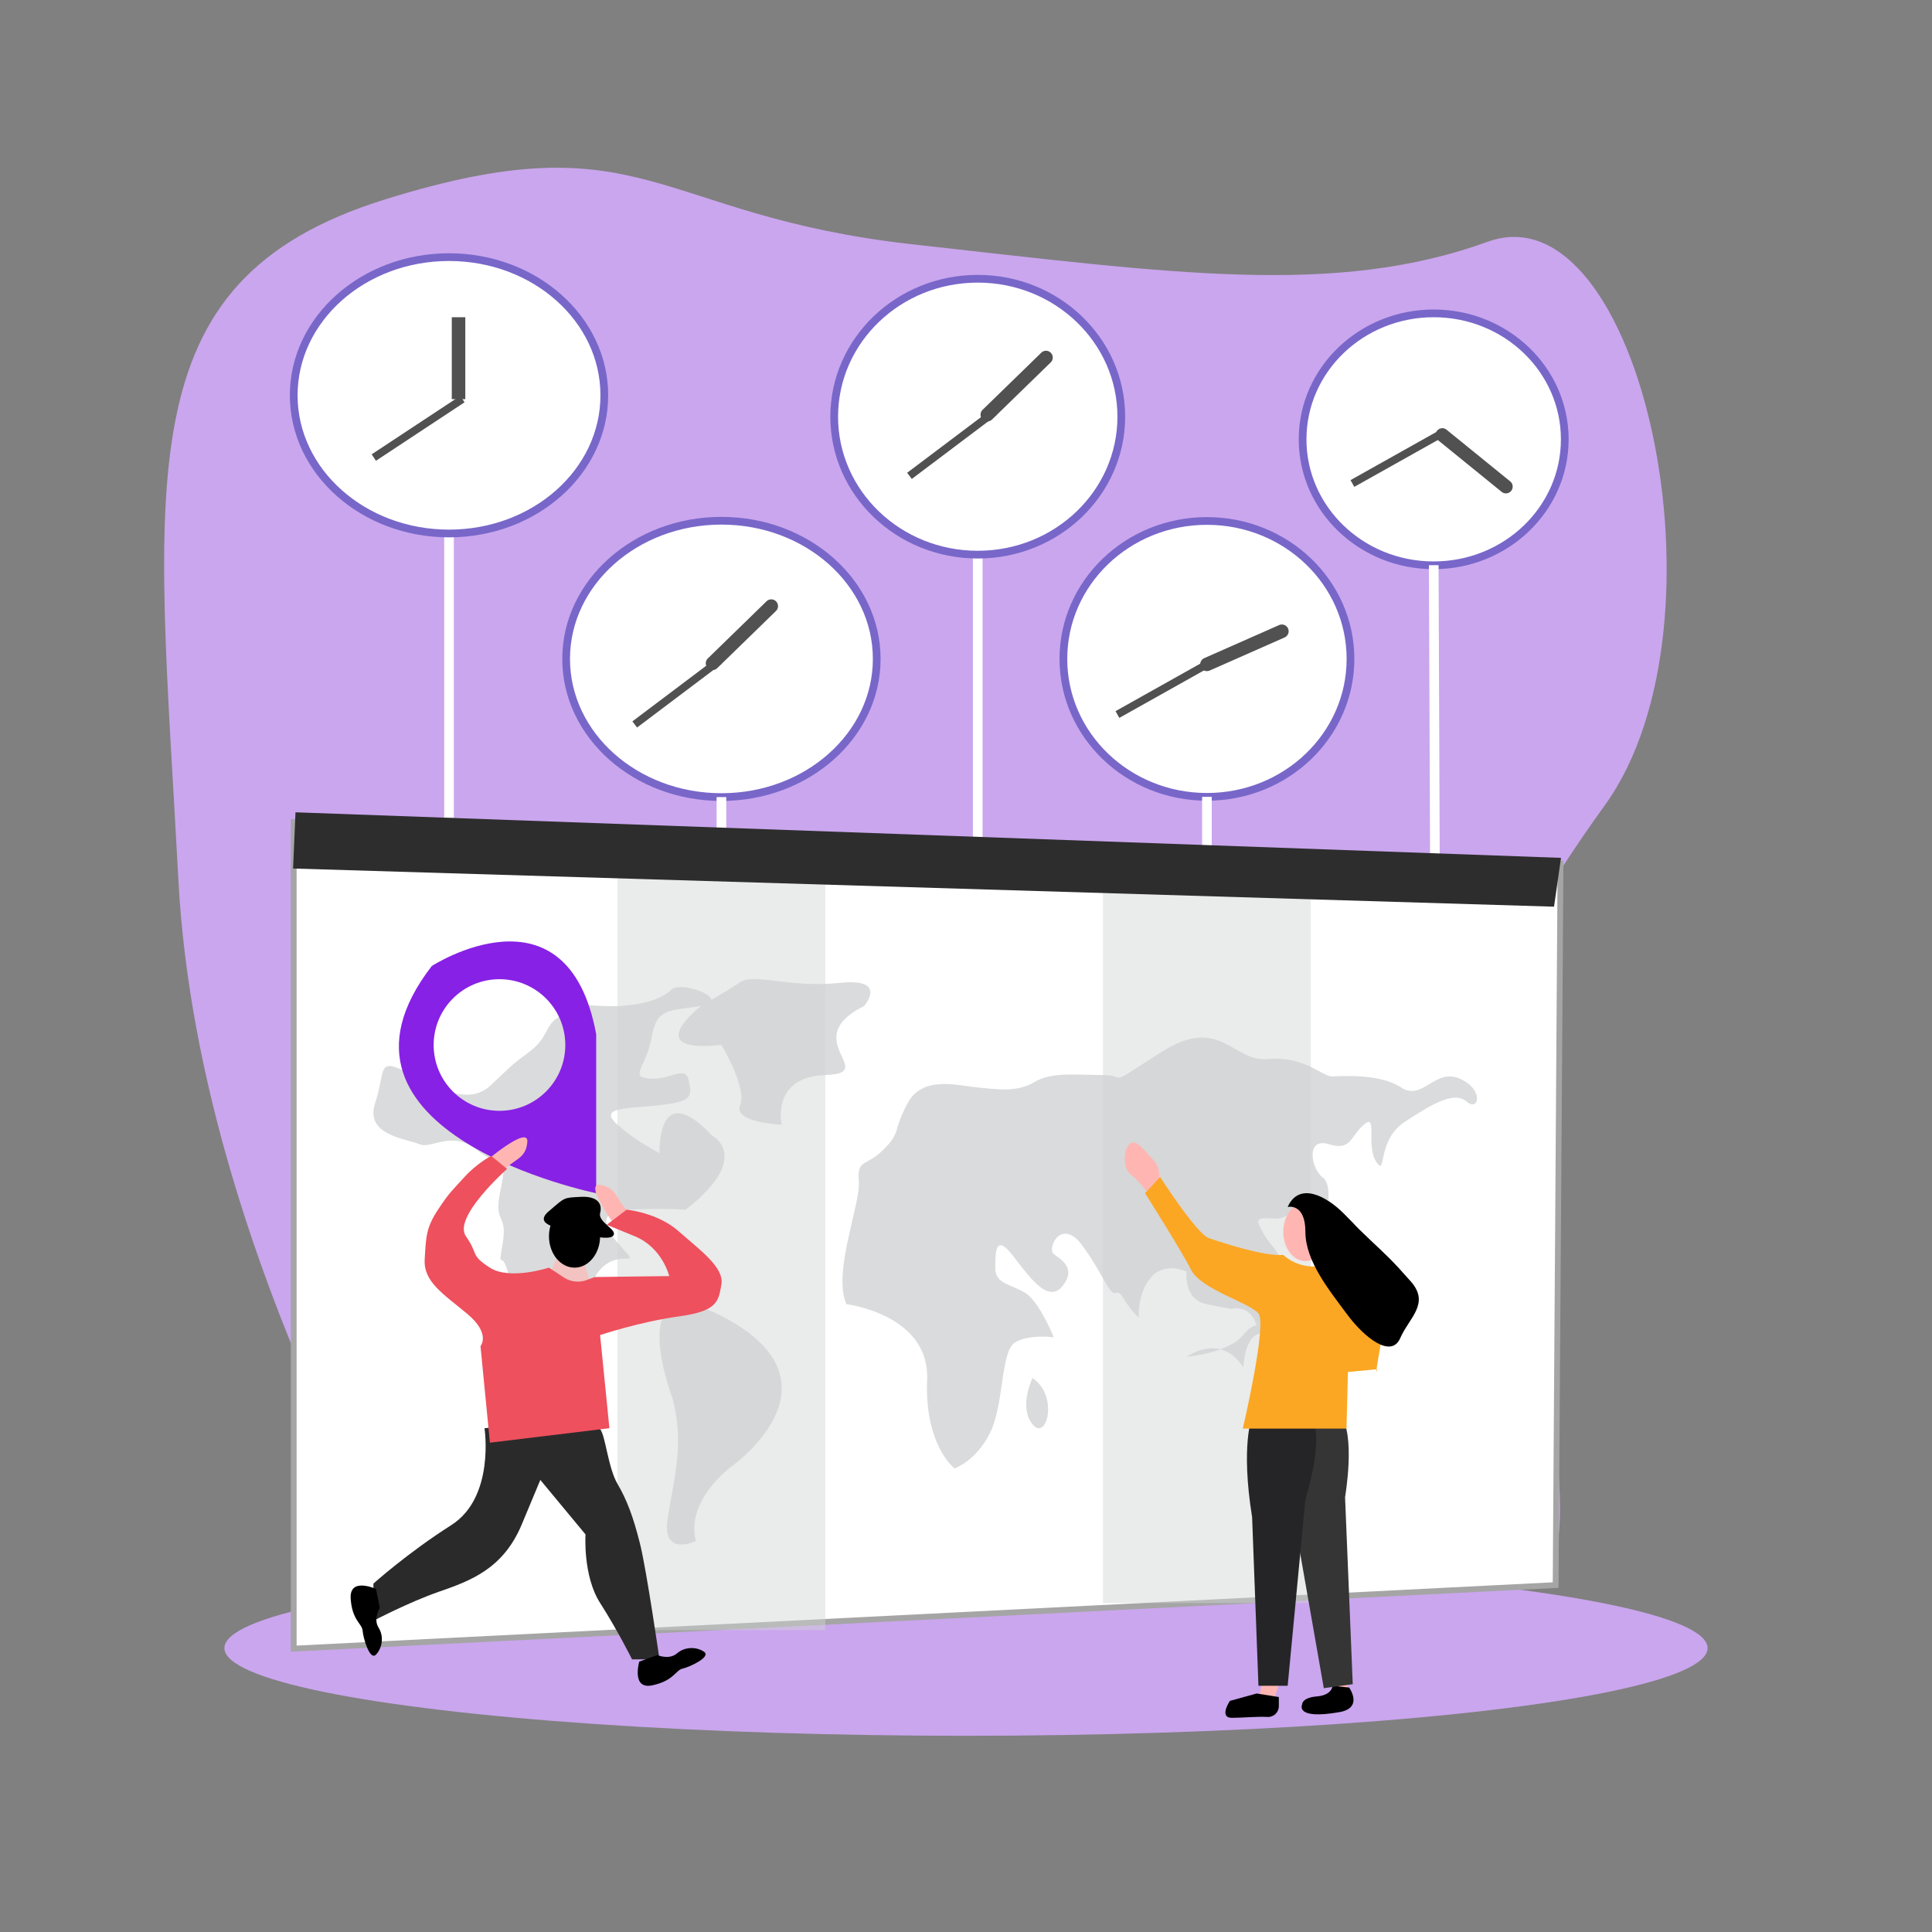 <svg version="1.1" id="Layer_1" xmlns="http://www.w3.org/2000/svg" x="0" y="0" viewBox="0 0 1000 1000" style="enable-background:new 0 0 1000 1000" xml:space="preserve"><rect x="0" y="0" width="1000" height="1000" fill="#808080" stroke="none"/><style>.st0{fill:#caa6ee}.st1,.st2{fill:#fff}.st2{stroke:#7867c9;stroke-width:4;stroke-miterlimit:10}.st3{fill:#515151}.st5{opacity:.46}.st5,.st8{fill:#d1d3d4}.st9{fill:#ffb6b2}</style><switch><g><ellipse class="st0" cx="500" cy="853.04" rx="383.85" ry="45.4"/><path class="st0" d="M234.42 859.59S103.22 660.81 92.34 455.54c-11.01-207.65-28.59-310 106.62-352.22s138.67 8.17 273.45 23.15 218.8 27.24 297.7-1.36 128.3 197.49 60.7 291.47S771 530.87 782.7 607.21s40.99 199.53 13 209.81-561.28 42.57-561.28 42.57z"/><path class="st1" d="M229.91 276.13h5v147.19h-5z"/><ellipse class="st2" cx="232.41" cy="204.61" rx="80.38" ry="71.52"/><path class="st3" d="M233.84 164.2h7v42.4h-7z"/><path transform="rotate(-33.42 216.384 221.689)" class="st3" d="M188.93 219.71h54.95v4h-54.95z"/><ellipse class="st2" cx="373.41" cy="341.05" rx="80.38" ry="71.52"/><path class="st1" d="M370.91 412.57h5v20.19h-5z"/><path class="st3" d="M368.81 346.81c-.91 0-1.82-.35-2.51-1.06a3.495 3.495 0 0 1 .07-4.95l30.39-29.58a3.495 3.495 0 0 1 4.95.07 3.495 3.495 0 0 1-.07 4.95l-30.39 29.58c-.68.66-1.56.99-2.44.99z"/><path transform="rotate(-36.994 350.481 358.455)" class="st3" d="M323.01 356.44h54.95v4h-54.95z"/><g><path class="st1" d="M503.58 287.08h5v146.08h-5z"/><ellipse class="st2" cx="506.08" cy="215.68" rx="74.3" ry="71.4"/><path class="st3" d="M511.02 218.14c-.91 0-1.82-.35-2.51-1.06a3.495 3.495 0 0 1 .07-4.95l30.39-29.58a3.495 3.495 0 0 1 4.95.07 3.495 3.495 0 0 1-.07 4.95l-30.39 29.58c-.68.66-1.56.99-2.44.99z"/><path transform="rotate(-36.994 492.694 229.787)" class="st3" d="M465.22 227.77h54.95v4h-54.95z"/></g><g><ellipse class="st2" cx="624.71" cy="341.05" rx="74.3" ry="71.4"/><path class="st1" d="M622.21 412.45h5v28.56h-5z"/><path class="st3" d="M624.71 347.37c-1.34 0-2.63-.78-3.2-2.09-.78-1.77.02-3.83 1.79-4.62l38.79-17.13c1.77-.78 3.84.02 4.62 1.79.78 1.77-.02 3.83-1.79 4.62l-38.79 17.13c-.47.2-.95.3-1.42.3z"/><path transform="rotate(-29.285 602.326 356.364)" class="st3" d="M574.85 354.4h54.95v4h-54.95z"/></g><g><ellipse class="st2" cx="742.07" cy="227.4" rx="67.85" ry="65.2"/><path transform="matrix(1 -.004 .004 1 -1.44 2.912)" class="st1" d="M739.87 292.6h5v152.27h-5z"/><path class="st3" d="M743.43 226.74c-.61-1.2-.5-2.69.4-3.8a3.495 3.495 0 0 1 4.92-.51l32.92 26.73c1.5 1.22 1.73 3.42.51 4.92a3.495 3.495 0 0 1-4.92.51l-32.92-26.73c-.39-.32-.7-.7-.91-1.12z"/><path transform="rotate(-29.285 723.948 236.786)" class="st3" d="M696.48 234.82h54.95v4h-54.95z"/></g><g><path style="fill:#fff;stroke:#a5a5a5;stroke-width:3;stroke-miterlimit:10" d="m805.19 820.43-653.16 32.91V425.49l655.69 21.52z"/><path class="st5" d="M319.61 432.76H427.2v410.97H319.61zM570.91 444.88H678.5v384.85H570.91z"/><path style="fill:#2d2d2d" d="M804.36 469.3 151.7 449.54l1.25-29.09 655.03 23.58z"/><g style="opacity:.81"><path class="st8" d="M348.24 724.29s-28.43-74.29 30.27-40.36c58.7 33.94 0 75.21 0 75.21s-23.85 17.43-18.34 38.52c0 0-17.43 8.25-14.68-11.01 2.75-19.26 9.03-38.11 2.75-62.36zM362.91 520.67s-32.2 24.76 10.5 20.18c0 0 13.35 22.01 9.68 31.18-3.67 9.17 21.5 10.09 21.5 10.09s-5.72-24.76 22.62-25.68c28.34-.92-14.77-18.34 20.08-35.77 0 0 12.84-14.68-12.84-11.92-25.68 2.75-44.03-5.27-51.36-.34-7.34 4.92-20.18 12.26-20.18 12.26zM438.12 675.05s43.15 5.21 41.75 39.15c-1.4 33.94 14.2 45.86 14.2 45.86s11.01-3.67 18.34-18.34c7.34-14.68 5.5-42.19 12.84-46.78 7.34-4.59 20.18-2.75 20.18-2.75s-7.34-18.34-14.68-22.93-15.59-4.59-15.59-12.84 0-18.34 9.17-6.42 18.34 24.76 25.68 15.59c7.34-9.17-.92-13.76-4.59-16.51-3.67-2.75 3.87-19.19 14.68-4.55s13.76 25.65 17.43 24.73c3.67-.92 2.75 3.67 11.92 12.84 0 0-.92-12.84 6.42-21.1s18.34-2.75 18.34-2.75-1.96 14.35 10.48 16.8 12.45 2.46 12.45 2.46 9.17-2.75 12.84 7.34 14.68 13.43 16.51-9.8c1.83-23.22-7.34-27.87-11.92-35.63-4.59-7.77-5.5-9.6 4.59-8.69s12.08-11.44 19.34-.22c7.26 11.22 12.68-16.29 6.34-20.88s-9.07-21.1 2.8-17.43c11.87 3.67 10.96-3.67 18.29-10.09 7.34-6.42.92 11.01 6.42 19.26 5.5 8.25 0-11.04 14.68-20.65 14.68-9.62 25.68-16.04 32.1-10.53 6.42 5.5 9.17-6.42-3.67-11.92s-19.26 11.92-30.27 4.59c-11.01-7.34-31.18-5.86-35.77-5.68s-14.68-10.83-33.02-9c-18.34 1.83-24.67-23.08-55.09-3.74-30.42 19.34-16.86 12-30.42 12s-26.39-1.83-35.57 3.67c-9.17 5.5-19.26 3.67-29.35 2.75-10.09-.92-28.47-6.42-36.25 8.25-7.78 14.68-3.19 14.68-12.36 23.85-9.17 9.17-13.76 4.59-12.84 16.51.94 11.92-13.74 47.37-6.4 63.58z"/><path class="st8" d="M534.43 713.28s-7.34 14.89 0 23.96c7.33 9.06 13.75-14.81 0-23.96zM614.22 702.27s4.36-3.21 10.2-4.13c5.85-.92 13.18.46 19.15 9.63 0 0 .45-17.4 9.61-17.59 9.16-.19-1.55-9.87-9.16.19s-29.8 11.9-29.8 11.9zM341.35 596.8s-1.37-39.44 27.06-9.17c0 0 21.73 11.01-13.54 38.52 0 0-10.31-.92-30.49 0s-6.42 15.46 0 22.41c6.42 6.94-7.34-3.15-16.51 12.45-9.17 15.59-9.17 32.1-22.93 21.1-13.76-11.01-17.43 0-21.1-19.26-3.67-19.26-6.42-2.75-3.67-19.26s-4.99-9.17-1.12-27.52c3.87-18.34.2-11.01-12.64-21.1-12.84-10.09-22.93 0-29.35-2.75s-28.43-4.59-22.93-21.1.92-23.85 15.59-16.51c14.68 7.34 32.1 18.34 44.03 7.34 11.92-11.01 9.17-9.32 20.18-17.5s7.34-14.6 17.43-19.19 3.67-5.5 20.18-4.59c16.51.92 30.27-2.75 35.77-8.25 5.5-5.5 32.1 5.5 15.59 8.25s-22.93.66-25.68 16.38c-2.75 15.72-11.92 20.31-.92 21.23 11.01.92 18.34-7.34 20.18.92 1.83 8.25 1.82 11.01-15.14 12.84s-32.01.92-21.74 10.09c10.29 9.16 21.75 14.67 21.75 14.67z"/></g></g><g><ellipse class="st9" cx="675.68" cy="637.61" rx="11.46" ry="15.13"/><path class="st9" d="m653.98 867.83-2.61 12.13 6.88 2.88 5.1-15.01z"/><path d="m661.92 878.38-11.46-1.83-13.89 3.83s-5.83 8.76 1.04 8.76c5.59 0 13.18-.76 18.42-.45 3.2.19 5.89-2.37 5.89-5.57v-4.74z"/><path class="st9" d="m687.98 865.67 2.58 12.14 7.45-.19-1.49-15.78z"/><path d="M698.3 873.47s7.62 10.52-5.04 12.73c-23.39 4.08-19.26-4.02-19.26-4.02s-.26-3.46 7.68-4.13 8.05-5.48 8.05-5.48l8.57.9z"/><path d="M663.1 736.41s-4.05 14.9 7.02 51.34l15.07 86.04 14.99-2.05-3.98-96.82s5.71-32.72-2.6-42.69l-30.5 4.18z" style="fill:#353535"/><path d="M648.09 733.46s-6.03 14.22 0 51.82l3.28 87.29h15.13l9.17-96.46s10.09-31.64 3.21-42.65h-30.79z" style="fill:#252527"/><path class="st9" d="M599.78 612.85s1.61-7.8-2.75-12.38-9.4-12.15-12.84-7.8c-3.44 4.36-2.06 13.3 1.15 15.36 3.21 2.06 8.94 9.57 8.94 9.57l5.5-4.75z"/><path d="M664.21 649.54s11.01 11.01 27.06 3.21c16.05-7.8 26.94 22.73 23.33 43.24-3.61 20.51-1.78 12.71-1.78 12.71l-15.13 1.45-.75 29.28h-53.66s12.68-54.12 8.09-59.62-29.81-12.48-34.85-22.52c-5.04-10.04-23.85-39.68-23.85-39.68l7.8-8.42s18.8 29.35 25.22 31.64c6.42 2.28 28.89 9.62 38.52 8.71z" style="fill:#fba723"/><path d="M666.5 624.73s9.17-2.26 9.17 12.88c0 15.13 12.38 30.27 21.55 42.65 9.17 12.38 22.93 22.93 27.52 12.38s15.59-17.89 5.5-29.35-12.38-13.3-21.55-22.01-4.59-4.59-13.3-13.3-22.93-16.58-28.89-3.25z"/></g><path d="M223.5 500c-66.96 86.64 85.09 117.6 85.09 117.6v-82.26C293.72 454.63 223.5 500 223.5 500zm35.03 74.96c-18.82 0-34.07-15.25-34.07-34.06 0-18.82 15.25-34.07 34.07-34.07 18.81 0 34.07 15.25 34.07 34.07 0 18.81-15.26 34.06-34.07 34.06z" style="fill:#8721e5"/><g><path d="M250.78 739.25s5.5 35.71-17.2 50.15-40.31 30.27-40.31 30.27v19.26s18.3-9.63 34.12-15.13 33.02-11.63 42.65-34.71l9.63-23.08 23.39 28.2s-1.42 21.51 7.57 35.51c8.98 14 16.51 29.15 16.51 29.15h14.21s-6.64-46.03-10.08-59.82c-3.44-13.79-6.8-22.73-11.65-30.99-4.86-8.25-6.23-24.99-8.98-28.32-2.75-3.32-4.13-6.76-4.13-6.76l-55.73 6.27z" style="fill:#2b2a2b"/><path d="M330.88 860.05s-4.24 14.64 6.84 12.26c11.08-2.39 11.96-7.82 15.57-8.63s14.91-6.03 11.16-8.69c-3.75-2.66-9.89-2.79-14.01.77-4.11 3.56-10.2.92-10.2.92l-9.36 3.37zM194.65 822.47s-13.84-6.39-13.14 4.92c.7 11.31 5.93 13 6.19 16.69.26 3.7 3.72 15.65 6.91 12.34 3.19-3.31 4.24-9.36 1.34-13.96-2.9-4.6.62-10.22.62-10.22l-1.92-9.77z"/><path d="m289.23 648.55-5.1 12.22s-2.21 11.36 7.76 14.28 15.38-6.03 15.38-6.03l-6.61-20.47h-11.43z" style="opacity:.66;fill:#ffb6b2"/><path class="st9" d="M319.61 636.22s-17.97-24.29-8.98-22.91c8.98 1.38 8.25 7.8 13.76 12.84 5.5 5.04-4.78 10.07-4.78 10.07zM250.71 601.63s22.99-19.61 22.24-10.55c-.75 9.06-7.2 8.78-11.86 14.62-4.65 5.83-10.38-4.07-10.38-4.07z"/><path d="m284.15 656.13 7.66 5.07c3.51 2.32 7.91 2.83 11.85 1.36l4.21-1.57 38.52-.49s-3.44-14.7-17.89-20.64l-14.45-5.93 10.32-7.8s15.93 1.45 26.88 11.16 23.7 18.65 22.14 27.59c-1.56 8.94-2.14 13.76-22.14 16.51s-40.64 9.63-40.64 9.63l4.82 48.22-61.85 7.5-4.87-49.96s5.5-6.44-6.88-16.76c-12.38-10.32-22.7-16.51-22.01-28.2.69-11.69.69-16.28 6.88-25.68 6.19-9.4 7.57-10.09 13.76-16.97s13.76-10.9 13.76-10.9l8.25 6.77s-28.2 24.94-21.32 34.83c6.88 9.89 2.06 9.55 12.38 16.25 10.32 6.71 30.62.01 30.62.01z" style="fill:#ee505d"/><path d="M310.63 627.86c1.31-4.97-1.52-8.88-10.32-8.36-8.79.52-7.57 0-16.4 7.57-4.32 3.7-2.23 5.97 1.03 7.32-.5 1.72-.79 3.56-.79 5.49 0 8.98 5.93 16.25 13.24 16.25 7.15 0 12.96-6.97 13.21-15.67 2.94.35 5.39.29 6.46-.58 3.68-3.01-7.74-7.05-6.43-12.02z"/></g></g></switch></svg>